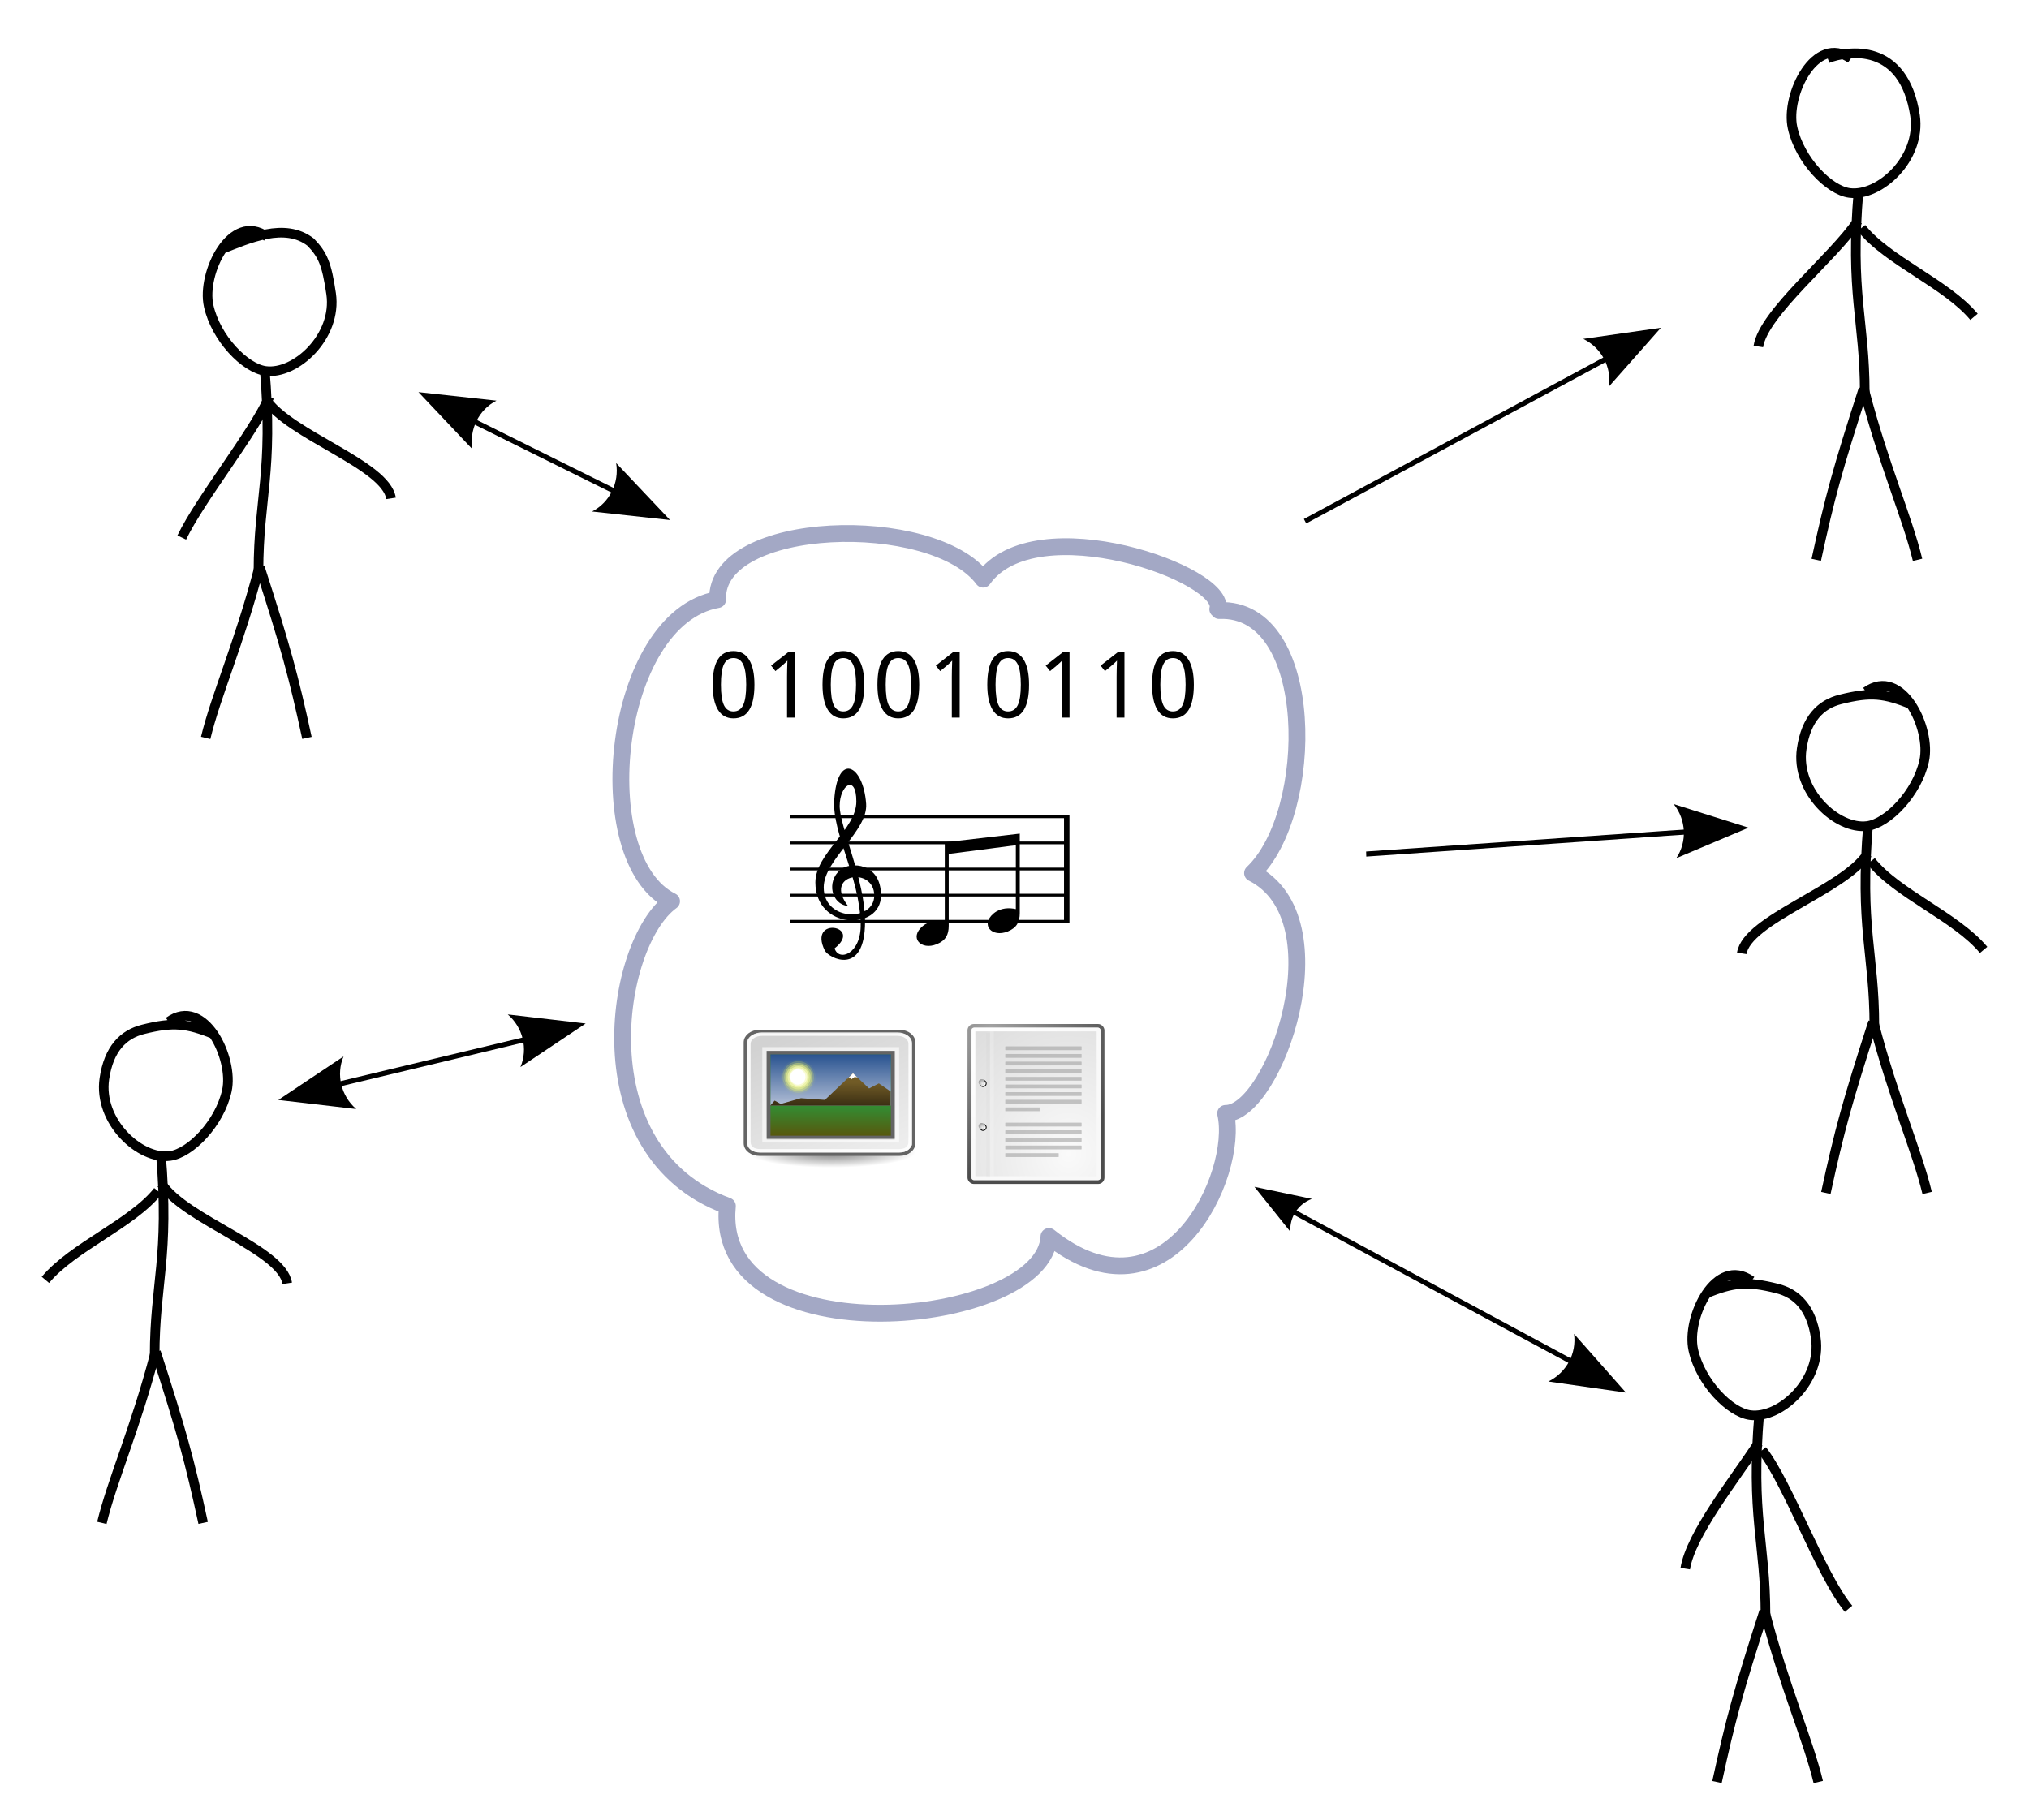 <?xml version="1.0" encoding="UTF-8" standalone="no"?>
<!-- Created with Inkscape (http://www.inkscape.org/) -->

<svg
   xmlns:dc="http://purl.org/dc/elements/1.1/"
   xmlns:cc="http://creativecommons.org/ns#"
   xmlns:rdf="http://www.w3.org/1999/02/22-rdf-syntax-ns#"
   xmlns:svg="http://www.w3.org/2000/svg"
   xmlns="http://www.w3.org/2000/svg"
   xmlns:xlink="http://www.w3.org/1999/xlink"
   xmlns:sodipodi="http://sodipodi.sourceforge.net/DTD/sodipodi-0.dtd"
   xmlns:inkscape="http://www.inkscape.org/namespaces/inkscape"
   id="svg8814"
   height="359.629"
   width="400.824"
   version="1.1"
   inkscape:version="0.48.4 r9939"
   sodipodi:docname="flo.svg"
   inkscape:export-filename="/home/aaron/sites-programs/snowdrift/static/img/intro/flo.png"
   inkscape:export-xdpi="80.159775"
   inkscape:export-ydpi="80.159775">
  <sodipodi:namedview
     pagecolor="#ffffff"
     bordercolor="#666666"
     borderopacity="1"
     objecttolerance="10"
     gridtolerance="10"
     guidetolerance="10"
     inkscape:pageopacity="0"
     inkscape:pageshadow="2"
     inkscape:window-width="959"
     inkscape:window-height="749"
     id="namedview172"
     showgrid="false"
     fit-margin-top="8"
     fit-margin-left="8"
     fit-margin-right="8"
     fit-margin-bottom="8"
     inkscape:zoom="0.76"
     inkscape:cx="243.17038"
     inkscape:cy="219.13941"
     inkscape:window-x="0"
     inkscape:window-y="38"
     inkscape:window-maximized="0"
     inkscape:current-layer="svg8814" />
  <defs
     id="defs8816">
    <radialGradient
       id="radialGradient16536-8"
       gradientUnits="userSpaceOnUse"
       cy="35.737"
       cx="33.967"
       gradientTransform="scale(0.96,1.041)"
       r="86.708">
      <stop
         id="stop260-1"
         stop-color="#fafafa"
         offset="0" />
      <stop
         id="stop261-8"
         stop-color="#BBB"
         offset="1" />
    </radialGradient>
    <radialGradient
       id="radialGradient16538-6"
       gradientUnits="userSpaceOnUse"
       cy="3.756"
       cx="8.824"
       gradientTransform="matrix(0.968,0,0,1.033,3.354,0.646)"
       r="37.752">
      <stop
         id="stop270-9"
         stop-color="#a3a3a3"
         offset="0" />
      <stop
         id="stop271-2"
         stop-color="#4c4c4c"
         offset="1" />
    </radialGradient>
    <radialGradient
       id="radialGradient16540-7"
       gradientUnits="userSpaceOnUse"
       cy="7.268"
       cx="8.144"
       gradientTransform="matrix(0.968,0,0,1.033,3.354,0.646)"
       r="38.159">
      <stop
         id="stop15664-6"
         stop-color="#FFF"
         offset="0" />
      <stop
         id="stop15666-2"
         stop-color="#f8f8f8"
         offset="1" />
    </radialGradient>
    <radialGradient
       id="radialGradient16542-3"
       gradientUnits="userSpaceOnUse"
       cy="114.57"
       cx="20.892"
       gradientTransform="matrix(0.23,0,0,0.23,4.614,3.98)"
       r="5.256">
      <stop
         id="stop15566-6"
         stop-color="#f0f0f0"
         offset="0" />
      <stop
         id="stop15568-0"
         stop-color="#9a9a9a"
         offset="1" />
    </radialGradient>
    <radialGradient
       id="radialGradient16544-8"
       gradientUnits="userSpaceOnUse"
       cy="64.568"
       cx="20.892"
       gradientTransform="matrix(0.23,0,0,0.23,4.614,3.98)"
       r="5.257">
      <stop
         id="stop15573-0"
         stop-color="#f0f0f0"
         offset="0" />
      <stop
         id="stop15575-1"
         stop-color="#9a9a9a"
         offset="1" />
    </radialGradient>
    <radialGradient
       id="radialGradient16546-8"
       gradientUnits="userSpaceOnUse"
       cy="41.636"
       cx="24.218"
       gradientTransform="matrix(1,0,0,0.184,0,33.975)"
       r="22.097">
      <stop
         id="stop12131-8"
         stop-color="#000"
         offset="0" />
      <stop
         id="stop12133-2"
         stop-color="#000"
         stop-opacity="0"
         offset="1" />
    </radialGradient>
    <linearGradient
       id="linearGradient16548-0"
       x1="12.487"
       gradientUnits="userSpaceOnUse"
       y1="3.732"
       gradientTransform="matrix(1.256,0,0,0.977,-3.217,4.202)"
       x2="31.081"
       y2="36.033">
      <stop
         id="stop16177-7"
         stop-color="#d2d2d2"
         offset="0" />
      <stop
         id="stop16179-8"
         stop-color="#ededed"
         offset="1" />
    </linearGradient>
    <linearGradient
       id="linearGradient16550-0"
       x1="21.877"
       gradientUnits="userSpaceOnUse"
       y1="30.341"
       gradientTransform="matrix(1.11,0,0,1.118,-0.224,1.618)"
       x2="21.917"
       y2="22.577">
      <stop
         id="stop16184-0"
         stop-color="#5e4f07"
         offset="0" />
      <stop
         id="stop16186-9"
         stop-color="#348a31"
         offset="1" />
    </linearGradient>
    <linearGradient
       id="linearGradient16552-2"
       x1="21.933"
       gradientUnits="userSpaceOnUse"
       y1="24.627"
       gradientTransform="matrix(1.099,0,0,1.107,0.028,1.968)"
       x2="21.933"
       y2="7.109">
      <stop
         id="stop16199-6"
         stop-color="#d0d6e5"
         offset="0" />
      <stop
         id="stop16201-7"
         stop-color="#093a80"
         offset="1" />
    </linearGradient>
    <linearGradient
       id="linearGradient16554-0"
       y2="27.352"
       gradientUnits="userSpaceOnUse"
       y1="20.227"
       x2="27.238"
       x1="27.309">
      <stop
         id="stop2394-3"
         stop-color="#715b26"
         offset="0" />
      <stop
         id="stop2396-9"
         stop-color="#312710"
         offset="1" />
    </linearGradient>
    <filter
       id="filter4593-6"
       color-interpolation-filters="sRGB">
      <feGaussianBlur
         id="feGaussianBlur4595-4"
         stdDeviation="4.049" />
    </filter>
  </defs>
  <g
     id="layer1"
     transform="translate(-647.593,-565.006)">
    <g
       id="g15962"
       transform="translate(51.576,4198.15)">
      <g
         id="g10074"
         transform="matrix(1,-0.006,0.006,1,30.853,22.328)">
        <path
           id="path7756"
           d="m 698.81,-3448.6 -47.929,11.183 0.219,0.969 47.929,-11.183 -0.219,-0.969 z"
           style="text-indent:0;text-align:start;text-transform:none;direction:ltr;block-progression:tb;baseline-shift:baseline;color:#000000;fill:#000000;enable-background:accumulate"
           inkscape:connector-curvature="0"
           sodipodi:nodetypes="cccccc" />
        <path
           id="path10080"
           d="m 656.132,-3432.399 -15.379,-1.885 12.937,-8.527 c -1.541,3.604 -0.541,7.807 2.443,10.412 z"
           inkscape:connector-curvature="0"
           style="fill-rule:evenodd;stroke-width:0.625;stroke-linejoin:round" />
        <path
           id="path10082"
           d="m 686.18,-3450.91 15.379,1.885 -12.937,8.527 c 1.541,-3.604 0.541,-7.807 -2.443,-10.412 z"
           inkscape:connector-curvature="0"
           style="fill-rule:evenodd;stroke-width:0.625;stroke-linejoin:round" />
      </g>
      <g
         id="g10092"
         transform="translate(-17.246,17.246)">
        <path
           id="path8318"
           d="m 938.62,-3584.4 -67.781,36.562 0.469,0.875 67.812,-36.562 -0.5,-0.875 z"
           style="text-indent:0;text-align:start;text-transform:none;direction:ltr;block-progression:tb;baseline-shift:baseline;color:#000000;fill:#000000;enable-background:accumulate"
           inkscape:connector-curvature="0" />
        <path
           id="path10098"
           d="m 926.029,-3583.427 15.338,-2.193 -10.264,11.607 c 0.547,-3.881 -1.514,-7.678 -5.075,-9.414 z"
           inkscape:connector-curvature="0"
           style="fill-rule:evenodd;stroke-width:0.625;stroke-linejoin:round" />
      </g>
      <g
         id="g10100"
         transform="matrix(0.93,-0.368,0.368,0.93,1354.432,16.888)">
        <path
           id="path8320"
           d="m 688.19,-3567.9 -0.75,0.688 33.344,37.031 0.75,-0.656 -33.344,-37.062 z"
           style="text-indent:0;text-align:start;text-transform:none;direction:ltr;block-progression:tb;baseline-shift:baseline;color:#000000;fill:#000000;enable-background:accumulate"
           inkscape:connector-curvature="0" />
        <path
           id="path10106"
           d="m 691.785,-3555.604 -5.753,-14.387 13.703,7.232 c -3.901,0.385 -7.103,3.285 -7.95,7.155 z"
           inkscape:connector-curvature="0"
           style="fill-rule:evenodd;stroke-width:0.625;stroke-linejoin:round" />
        <path
           id="path10108"
           d="m 717.185,-3542.596 5.753,14.387 -13.703,-7.232 c 3.901,-0.385 7.103,-3.285 7.95,-7.155 z"
           inkscape:connector-curvature="0"
           style="fill-rule:evenodd;stroke-width:0.625;stroke-linejoin:round" />
      </g>
      <g
         id="g10084"
         transform="translate(36.842,-12.03)">
        <path
           id="path8322"
           d="m 901.97,-3457.9 -72.919,5.039 0.031,1 72.919,-5.039 z"
           style="text-indent:0;text-align:start;text-transform:none;direction:ltr;block-progression:tb;baseline-shift:baseline;color:#000000;fill:#000000;enable-background:accumulate"
           inkscape:connector-curvature="0"
           sodipodi:nodetypes="ccccc" />
        <path
           id="path10090"
           d="m 889.818,-3462.227 14.778,4.657 -14.274,6.027 c 2.172,-3.263 1.955,-7.577 -0.504,-10.683 z"
           inkscape:connector-curvature="0"
           style="fill-rule:evenodd;stroke-width:0.625;stroke-linejoin:round" />
      </g>
      <g
         id="g9946"
         transform="matrix(1.287,0,0,1.287,682.469,913.11)"
         style="fill:none;stroke:#000000;stroke-width:1.475px;stroke-linecap:butt;stroke-linejoin:miter">
        <path
           id="path9948"
           d="m -26.209,-3496.1 c -5.423,-3.879 -10.056,5.591 -8.935,10.623 1.108,4.975 5.584,9.581 8.742,9.992 4.618,0.601 11.015,-5.309 10.055,-11.864 -0.674,-4.598 -1.292,-5.998 -3.147,-7.922 -3.968,-3.064 -9.503,-0.576 -13.771,1.131"
           inkscape:connector-curvature="0"
           sodipodi:nodetypes="ccsccc" />
        <path
           id="path9950"
           d="m -26.556,-3475.9 c 1.365,15.986 -0.944,19.932 -0.944,31.159"
           inkscape:connector-curvature="0" />
        <path
           id="path9952"
           d="m -26.428,-3471.2 c 3.668,5.571 18.474,10.065 19.281,15.272"
           inkscape:connector-curvature="0" />
        <path
           id="path9954"
           d="m -25.83,-3471.523 c -2.614,5.816 -10.559,15.627 -13.443,21.607"
           inkscape:connector-curvature="0"
           style="stroke-width:1.475"
           sodipodi:nodetypes="cc" />
        <path
           id="path9956"
           d="m -27.303,-3445.4 c 3.982,12.321 5.151,16.592 7.246,26.247"
           inkscape:connector-curvature="0" />
        <path
           id="path9958"
           d="m -27.457,-3445.1 c -2.935,11.274 -6.576,19.433 -8.146,25.947"
           inkscape:connector-curvature="0" />
      </g>
      <g
         id="g10218"
         transform="matrix(1.287,0,0,1.287,661.96,1068.217)"
         style="fill:none;stroke:#000000;stroke-width:1.475px;stroke-linecap:butt;stroke-linejoin:miter">
        <path
           id="path10220"
           d="m -25.355,-3496.1 c 5.423,-3.879 10.056,5.591 8.935,10.623 -1.108,4.975 -5.584,9.581 -8.742,9.992 -4.618,0.601 -11.015,-5.309 -10.055,-11.864 0.674,-4.598 2.918,-6.819 5.941,-7.575 4.678,-1.17 6.709,-0.923 10.977,0.784"
           inkscape:connector-curvature="0" />
        <path
           id="path10222"
           d="m -26.556,-3475.9 c 1.365,15.986 -0.944,19.932 -0.944,31.159"
           inkscape:connector-curvature="0" />
        <path
           id="path10224"
           d="m -26.428,-3471.2 c 3.668,5.571 18.474,10.065 19.281,15.272"
           inkscape:connector-curvature="0" />
        <path
           id="path10226"
           d="m -26.991,-3470.1 c -3.95,5.006 -13.027,8.539 -17.279,13.638"
           inkscape:connector-curvature="0" />
        <path
           id="path10228"
           d="m -27.303,-3445.4 c 3.982,12.321 5.151,16.592 7.246,26.247"
           inkscape:connector-curvature="0" />
        <path
           id="path10230"
           d="m -27.457,-3445.1 c -2.935,11.274 -6.576,19.433 -8.146,25.947"
           inkscape:connector-curvature="0" />
      </g>
      <g
         id="g10261"
         transform="matrix(-1.287,0,0,1.287,909.392,1119.421)"
         style="fill:none;stroke:#000000;stroke-width:1.475px;stroke-linecap:butt;stroke-linejoin:miter">
        <path
           id="path10263"
           d="m -25.355,-3496.1 c 5.423,-3.879 10.056,5.591 8.935,10.623 -1.108,4.975 -5.584,9.581 -8.742,9.992 -4.618,0.601 -11.015,-5.309 -10.055,-11.864 0.674,-4.598 2.918,-6.819 5.941,-7.575 4.678,-1.17 6.709,-0.923 10.977,0.784"
           inkscape:connector-curvature="0" />
        <path
           id="path10265"
           d="m -26.556,-3475.9 c 1.365,15.986 -0.944,19.932 -0.944,31.159"
           inkscape:connector-curvature="0" />
        <path
           id="path10267"
           d="m -26.428,-3471.2 c 3.668,5.571 10.437,14.084 11.244,19.291"
           inkscape:connector-curvature="0"
           sodipodi:nodetypes="cc" />
        <path
           id="path10269"
           d="m -26.991,-3470.1 c -3.95,5.006 -9.008,19.256 -13.26,24.355"
           inkscape:connector-curvature="0"
           sodipodi:nodetypes="cc" />
        <path
           id="path10271"
           d="m -27.303,-3445.4 c 3.982,12.321 5.151,16.592 7.246,26.247"
           inkscape:connector-curvature="0" />
        <path
           id="path10273"
           d="m -27.457,-3445.1 c -2.935,11.274 -6.576,19.433 -8.146,25.947"
           inkscape:connector-curvature="0" />
      </g>
      <g
         id="g10695"
         transform="matrix(-1.287,0,0,1.287,930.898,1003.021)"
         style="fill:none;stroke:#000000;stroke-width:1.475px;stroke-linecap:butt;stroke-linejoin:miter">
        <path
           id="path10697"
           d="m -26.21,-3496.1 c -5.423,-3.879 -10.056,5.591 -8.935,10.623 1.108,4.975 5.584,9.581 8.742,9.992 4.618,0.601 11.015,-5.309 10.055,-11.864 -0.674,-4.598 -2.918,-6.819 -5.941,-7.575 -4.678,-1.17 -6.709,-0.923 -10.977,0.784"
           inkscape:connector-curvature="0" />
        <path
           id="path10699"
           d="m -26.556,-3475.9 c 1.365,15.986 -0.944,19.932 -0.944,31.159"
           inkscape:connector-curvature="0" />
        <path
           id="path10701"
           d="m -26.428,-3471.2 c 3.668,5.571 18.474,10.065 19.281,15.272"
           inkscape:connector-curvature="0" />
        <path
           id="path10703"
           d="m -26.991,-3470.1 c -3.95,5.006 -13.027,8.539 -17.279,13.638"
           inkscape:connector-curvature="0" />
        <path
           id="path10705"
           d="m -27.303,-3445.4 c 3.982,12.321 5.151,16.592 7.246,26.247"
           inkscape:connector-curvature="0" />
        <path
           id="path10707"
           d="m -27.457,-3445.1 c -2.935,11.274 -6.576,19.433 -8.146,25.947"
           inkscape:connector-curvature="0" />
      </g>
      <g
         id="g10709"
         transform="matrix(-1.287,0,0,1.287,929.002,877.926)"
         style="fill:none;stroke:#000000;stroke-width:1.475px;stroke-linecap:butt;stroke-linejoin:miter">
        <path
           id="path10711"
           d="m -25.355,-3496.1 c 5.423,-3.879 10.056,5.591 8.935,10.623 -1.108,4.975 -5.584,9.581 -8.742,9.992 -4.618,0.601 -11.015,-5.309 -10.055,-11.864 1.719,-11.322 10.287,-10.01 13.41,-8.796"
           inkscape:connector-curvature="0" />
        <path
           id="path10713"
           d="m -26.556,-3475.9 c 1.365,15.986 -0.944,19.932 -0.944,31.159"
           inkscape:connector-curvature="0" />
        <path
           id="path10715"
           d="m -26.428,-3471.2 c 3.668,5.571 14.455,14.084 15.262,19.291"
           inkscape:connector-curvature="0"
           sodipodi:nodetypes="cc" />
        <path
           id="path10717"
           d="m -26.991,-3470.1 c -3.95,5.006 -13.027,8.539 -17.279,13.638"
           inkscape:connector-curvature="0" />
        <path
           id="path10719"
           d="m -27.303,-3445.4 c 3.982,12.321 5.151,16.592 7.246,26.247"
           inkscape:connector-curvature="0" />
        <path
           id="path10721"
           d="m -27.457,-3445.1 c -2.935,11.274 -6.576,19.433 -8.146,25.947"
           inkscape:connector-curvature="0" />
      </g>
      <g
         id="g3149"
         transform="matrix(1,0,0,-1,-24.144,-6943.597)">
        <path
           style="text-indent:0;text-align:start;text-transform:none;direction:ltr;block-progression:tb;baseline-shift:baseline;color:#000000;fill:#000000;enable-background:accumulate"
           d="m 938.62,-3584.4 -67.781,36.562 0.469,0.875 67.812,-36.562 -0.5,-0.875 z"
           id="path3151"
           inkscape:connector-curvature="0" />
        <path
           d="m 926.029,-3583.427 15.338,-2.193 -10.264,11.607 c 0.547,-3.881 -1.514,-7.678 -5.075,-9.414 z"
           id="path3153"
           inkscape:connector-curvature="0"
           style="fill-rule:evenodd;stroke-width:0.625;stroke-linejoin:round" />
      </g>
    </g>
  </g>
  <g
     id="layer1-2"
     transform="matrix(0.754,0,0,0.754,-93.32,-218.931)">
    <g
       id="g16468"
       transform="translate(238.838,4511.563)">
      <g
         id="g6118"
         transform="translate(-58.463,-2322.949)">
        <g
           id="text3254"
           style="font-size:24px;font-style:normal;font-variant:normal;font-weight:normal;font-stretch:normal;line-height:125%;letter-spacing:0px;word-spacing:0px;fill:#000000;font-family:Monospace"
           line-height="125%"
           font-size="24px"
           font-style="normal"
           font-stretch="normal"
           font-variant="normal"
           font-weight="normal">
          <path
             id="path6683"
             d="m 135.56,-1710 c -1.789,0 -3.144,-0.754 -4.066,-2.262 -0.922,-1.516 -1.383,-3.703 -1.383,-6.562 0,-5.875 1.816,-8.812 5.449,-8.812 1.812,0 3.18,0.758 4.102,2.273 0.93,1.508 1.395,3.688 1.395,6.539 -10e-6,5.883 -1.832,8.824 -5.496,8.824 m 0,-1.816 c 1.148,0 1.992,-0.547 2.531,-1.641 0.539,-1.101 0.809,-2.891 0.809,-5.367 -1e-5,-2.461 -0.27,-4.238 -0.809,-5.332 -0.539,-1.102 -1.383,-1.652 -2.531,-1.652 -1.133,10e-5 -1.965,0.547 -2.496,1.641 -0.523,1.086 -0.785,2.867 -0.785,5.344 -1e-5,2.484 0.262,4.274 0.785,5.367 0.531,1.094 1.363,1.641 2.496,1.641"
             inkscape:connector-curvature="0" />
          <path
             id="path6685"
             d="m 151.66,-1710.2 -2.062,0 0,-10.699 c -1e-5,-0.953 0.031,-2.363 0.094,-4.23 -0.305,0.336 -0.777,0.777 -1.418,1.324 l -1.723,1.418 -1.137,-1.441 4.488,-3.504 h 1.758 v 17.133"
             inkscape:connector-curvature="0" />
          <path
             id="path6687"
             d="m 164.34,-1710 c -1.789,0 -3.144,-0.754 -4.066,-2.262 -0.922,-1.516 -1.383,-3.703 -1.383,-6.562 0,-5.875 1.816,-8.812 5.449,-8.812 1.812,0 3.18,0.758 4.102,2.273 0.93,1.508 1.395,3.688 1.395,6.539 -10e-6,5.883 -1.832,8.824 -5.496,8.824 m 0,-1.816 c 1.148,0 1.992,-0.547 2.531,-1.641 0.539,-1.101 0.809,-2.891 0.809,-5.367 -1e-5,-2.461 -0.27,-4.238 -0.809,-5.332 -0.539,-1.102 -1.383,-1.652 -2.531,-1.652 -1.133,10e-5 -1.965,0.547 -2.496,1.641 -0.523,1.086 -0.785,2.867 -0.785,5.344 -1e-5,2.484 0.262,4.274 0.785,5.367 0.531,1.094 1.363,1.641 2.496,1.641"
             inkscape:connector-curvature="0" />
          <path
             id="path6689"
             d="m 178.73,-1710 c -1.789,0 -3.144,-0.754 -4.066,-2.262 -0.922,-1.516 -1.383,-3.703 -1.383,-6.562 0,-5.875 1.816,-8.812 5.449,-8.812 1.812,0 3.18,0.758 4.102,2.273 0.93,1.508 1.395,3.688 1.395,6.539 -1e-5,5.883 -1.832,8.824 -5.496,8.824 m 0,-1.816 c 1.148,0 1.992,-0.547 2.531,-1.641 0.539,-1.101 0.809,-2.891 0.809,-5.367 -1e-5,-2.461 -0.27,-4.238 -0.809,-5.332 -0.539,-1.102 -1.383,-1.652 -2.531,-1.652 -1.133,10e-5 -1.965,0.547 -2.496,1.641 -0.523,1.086 -0.785,2.867 -0.785,5.344 0,2.484 0.262,4.274 0.785,5.367 0.531,1.094 1.363,1.641 2.496,1.641"
             inkscape:connector-curvature="0" />
          <path
             id="path6691"
             d="m 194.83,-1710.2 -2.062,0 0,-10.699 c 0,-0.953 0.031,-2.363 0.094,-4.23 -0.305,0.336 -0.777,0.777 -1.418,1.324 l -1.723,1.418 -1.137,-1.441 4.488,-3.504 h 1.758 v 17.133"
             inkscape:connector-curvature="0" />
          <path
             id="path6693"
             d="m 207.51,-1710 c -1.789,0 -3.144,-0.754 -4.066,-2.262 -0.922,-1.516 -1.383,-3.703 -1.383,-6.562 0,-5.875 1.816,-8.812 5.449,-8.812 1.812,0 3.18,0.758 4.102,2.273 0.93,1.508 1.395,3.688 1.395,6.539 -1e-5,5.883 -1.832,8.824 -5.496,8.824 m 0,-1.816 c 1.148,0 1.992,-0.547 2.531,-1.641 0.539,-1.101 0.809,-2.891 0.809,-5.367 -1e-5,-2.461 -0.27,-4.238 -0.809,-5.332 -0.539,-1.102 -1.383,-1.652 -2.531,-1.652 -1.133,10e-5 -1.965,0.547 -2.496,1.641 -0.523,1.086 -0.785,2.867 -0.785,5.344 0,2.484 0.262,4.274 0.785,5.367 0.531,1.094 1.363,1.641 2.496,1.641"
             inkscape:connector-curvature="0" />
          <path
             id="path6695"
             d="m 223.61,-1710.2 -2.062,0 0,-10.699 c 0,-0.953 0.031,-2.363 0.094,-4.23 -0.305,0.336 -0.777,0.777 -1.418,1.324 l -1.723,1.418 -1.137,-1.441 4.488,-3.504 h 1.758 v 17.133"
             inkscape:connector-curvature="0" />
          <path
             id="path6697"
             d="m 238,-1710.2 -2.062,0 0,-10.699 c -1e-5,-0.953 0.031,-2.363 0.094,-4.23 -0.305,0.336 -0.777,0.777 -1.418,1.324 l -1.723,1.418 -1.137,-1.441 4.488,-3.504 h 1.758 v 17.133"
             inkscape:connector-curvature="0" />
          <path
             id="path6699"
             d="m 250.68,-1710 c -1.789,0 -3.144,-0.754 -4.066,-2.262 -0.922,-1.516 -1.383,-3.703 -1.383,-6.562 0,-5.875 1.816,-8.812 5.449,-8.812 1.812,0 3.18,0.758 4.102,2.273 0.93,1.508 1.395,3.688 1.395,6.539 -1e-5,5.883 -1.832,8.824 -5.496,8.824 m 0,-1.816 c 1.148,0 1.992,-0.547 2.531,-1.641 0.539,-1.101 0.809,-2.891 0.809,-5.367 -1e-5,-2.461 -0.27,-4.238 -0.809,-5.332 -0.539,-1.102 -1.383,-1.652 -2.531,-1.652 -1.133,10e-5 -1.965,0.547 -2.496,1.641 -0.523,1.086 -0.785,2.867 -0.785,5.344 -1e-5,2.484 0.262,4.274 0.785,5.367 0.531,1.094 1.363,1.641 2.496,1.641"
             inkscape:connector-curvature="0" />
        </g>
        <g
           id="g2992"
           transform="matrix(0.19,0,0,0.19,148.851,-1700.835)">
          <path
             id="path2796"
             d="m 226.86,138.73 92.58,-12 v 88.12 c -8.65,-2.05 -21.03,-2.05 -30.52,5.89 -19.01,15.9 -2.33,33.78 19.43,24.91 12.38,-5.05 16.51,-13.15 16.51,-25.38 V 110.73 l -103.42,12 v 109.73 c -8.65,-2.05 -21.03,-2.04 -30.52,5.9 -19.01,15.9 -2.33,33.78 19.43,24.91 12.38,-5.05 16.51,-13.16 16.51,-25.39 v -99.15 z"
             inkscape:connector-curvature="0" />
          <path
             id="path2810"
             d="M 8.5,87.5 H 389.62"
             inkscape:connector-curvature="0"
             style="fill:none;stroke:#000000;stroke-width:3.75" />
          <use
             id="use2812"
             xlink:href="#path2810"
             transform="translate(0,36.03)"
             height="300"
             width="400"
             y="0"
             x="0" />
          <use
             id="use2814"
             xlink:href="#path2810"
             transform="translate(0,72.061)"
             height="300"
             width="400"
             y="0"
             x="0" />
          <use
             id="use2816"
             xlink:href="#path2810"
             transform="translate(0,108.09)"
             height="300"
             width="400"
             y="0"
             x="0" />
          <use
             id="use2818"
             xlink:href="#path2810"
             transform="translate(0,144.12)"
             height="300"
             width="400"
             y="0"
             x="0" />
          <path
             id="path2820"
             d="m 389.62,89.289 v 140.46"
             inkscape:connector-curvature="0"
             style="fill:none;stroke:#000000;stroke-width:7.5;stroke-linecap:square" />
          <path
             id="path1981"
             d="m 69.5,269 c 40,-31.26 -37.238,-44.91 -13.5,3 5.182,10.46 55.5,36.51 55.5,-40 0,-57.5 -35,-130.5 -35,-159.5 0,-29 23,-44.5 23,-6 C 99.5,105 43,138 43,178 c 0,66.03 90.5,67.03 90.5,18 0,-45.5 -42.327,-46.9 -56,-35.5 -19.514,16.27 -12.443,47.9 10.5,50 -33.656,-43.11 31.7,-54.41 36,-18 4.73,40.03 -69.5,41.16 -69.5,-7.5 0,-38.5 61.27,-77.6 58.5,-115.5 -4,-54.691 -39.861,-71.599 -44,-5 -2.91,46.32 34.83,105.02 36.5,170.5 1.07,41.81 -30.318,52.85 -36,34 z"
             inkscape:connector-curvature="0" />
        </g>
        <g
           id="g3195"
           transform="translate(190.776,-1633.047)">
          <g
             id="g3049">
            <rect
               id="rect15391"
               style="color:#000000;fill:url(#radialGradient16536-8);fill-rule:nonzero;stroke:url(#radialGradient16538-6);stroke-width:1;stroke-linecap:round;stroke-linejoin:round;stroke-miterlimit:4;stroke-dashoffset:0;display:block"
               display="block"
               ry="1.149"
               height="40.92"
               width="34.875"
               stroke-miterlimit="4"
               y="3.646"
               x="6.604" />
            <rect
               id="rect15660"
               style="color:#000000;fill:none;stroke:url(#radialGradient16540-7);stroke-width:1;stroke-linecap:round;stroke-linejoin:round;stroke-miterlimit:4;stroke-dashoffset:0;display:block"
               display="block"
               rx="0.149"
               ry="0.149"
               height="38.946"
               width="32.776"
               stroke-miterlimit="4"
               y="4.584"
               x="7.666" />
            <g
               id="g2270"
               transform="translate(0.646,-0.038)"
               style="fill-rule:nonzero">
              <g
                 id="g1440"
                 transform="matrix(0.23,0,0,0.23,4.967,4.245)"
                 stroke-miterlimit="4"
                 style="fill:#ffffff;stroke:#000000;stroke-miterlimit:4">
                <path
                   id="path1448"
                   d="m 23.428,113.07 c 0,1.973 -1.6,3.572 -3.573,3.572 -1.974,0 -3.573,-1.6 -3.573,-3.572 0,-1.974 1.6,-3.573 3.573,-3.573 1.973,0 3.573,1.6 3.573,3.573 z"
                   inkscape:connector-curvature="0" />
                <path
                   id="path1456"
                   d="m 23.428,63.07 c 0,1.973 -1.6,3.573 -3.573,3.573 -1.974,0 -3.573,-1.6 -3.573,-3.573 0,-1.974 1.6,-3.573 3.573,-3.573 1.973,0 3.573,1.6 3.573,3.573 z"
                   inkscape:connector-curvature="0" />
              </g>
              <path
                 id="path15570"
                 d="m 9.995,29.952 c 0,0.453 -0.368,0.821 -0.821,0.821 -0.453,0 -0.821,-0.368 -0.821,-0.821 0,-0.453 0.368,-0.821 0.821,-0.821 0.453,0 0.821,0.368 0.821,0.821 z"
                 inkscape:connector-curvature="0"
                 style="fill:url(#radialGradient16542-3)" />
              <path
                 id="path15577"
                 d="m 9.995,18.467 c 0,0.453 -0.368,0.821 -0.821,0.821 -0.453,0 -0.821,-0.368 -0.821,-0.821 0,-0.453 0.368,-0.821 0.821,-0.821 0.453,0 0.821,0.368 0.821,0.821 z"
                 inkscape:connector-curvature="0"
                 style="fill:url(#radialGradient16544-8)" />
            </g>
            <path
               id="path15672"
               d="m 11.506,5.494 0,37.907"
               stroke-miterlimit="4"
               inkscape:connector-curvature="0"
               style="fill:none;stroke:#000000;stroke-width:0.989;stroke-linecap:butt;stroke-linejoin:miter;stroke-miterlimit:4;stroke-opacity:0.018" />
            <path
               id="path15674"
               d="m 12.5,5.021 0,38.018"
               stroke-miterlimit="4"
               inkscape:connector-curvature="0"
               style="fill:none;stroke:#ffffff;stroke-width:1;stroke-linecap:butt;stroke-linejoin:miter;stroke-miterlimit:4;stroke-opacity:0.205" />
          </g>
          <g
             id="g3161">
            <g
               id="g2253"
               transform="matrix(0.909,0,0,1,2.364,0)"
               style="fill:#9b9b9b;fill-opacity:0.55;fill-rule:nonzero">
              <rect
                 id="rect15686"
                 style="color:#000000;display:block"
                 display="block"
                 rx="0.152"
                 ry="0.065"
                 height="1"
                 width="22"
                 y="9"
                 x="15" />
              <rect
                 id="rect15688"
                 style="color:#000000;display:block"
                 display="block"
                 rx="0.152"
                 ry="0.065"
                 height="1"
                 width="22"
                 y="11"
                 x="15" />
              <rect
                 id="rect15690"
                 style="color:#000000;display:block"
                 display="block"
                 rx="0.152"
                 ry="0.065"
                 height="1"
                 width="22"
                 y="13"
                 x="15" />
              <rect
                 id="rect15692"
                 style="color:#000000;display:block"
                 display="block"
                 rx="0.152"
                 ry="0.065"
                 height="1"
                 width="22"
                 y="15"
                 x="15" />
              <rect
                 id="rect15694"
                 style="color:#000000;display:block"
                 display="block"
                 rx="0.152"
                 ry="0.065"
                 height="1"
                 width="22"
                 y="17"
                 x="15" />
              <rect
                 id="rect15696"
                 style="color:#000000;display:block"
                 display="block"
                 rx="0.152"
                 ry="0.065"
                 height="1"
                 width="22"
                 y="19"
                 x="15" />
              <rect
                 id="rect15698"
                 style="color:#000000;display:block"
                 display="block"
                 rx="0.152"
                 ry="0.065"
                 height="1"
                 width="22"
                 y="21"
                 x="15" />
              <rect
                 id="rect15700"
                 style="color:#000000;display:block"
                 display="block"
                 rx="0.152"
                 ry="0.065"
                 height="1"
                 width="22"
                 y="23"
                 x="15" />
              <rect
                 id="rect15732"
                 style="color:#000000;display:block"
                 display="block"
                 rx="0.068"
                 ry="0.065"
                 height="1"
                 width="9.9"
                 y="25"
                 x="15" />
              <rect
                 id="rect15736"
                 style="color:#000000;display:block"
                 display="block"
                 rx="0.152"
                 ry="0.065"
                 height="1"
                 width="22"
                 y="29"
                 x="15" />
              <rect
                 id="rect15738"
                 style="color:#000000;display:block"
                 display="block"
                 rx="0.152"
                 ry="0.065"
                 height="1"
                 width="22"
                 y="31"
                 x="15" />
              <rect
                 id="rect15740"
                 style="color:#000000;display:block"
                 display="block"
                 rx="0.152"
                 ry="0.065"
                 height="1"
                 width="22"
                 y="33"
                 x="15" />
              <rect
                 id="rect15742"
                 style="color:#000000;display:block"
                 display="block"
                 rx="0.152"
                 ry="0.065"
                 height="1"
                 width="22"
                 y="35"
                 x="15" />
              <rect
                 id="rect15744"
                 style="color:#000000;display:block"
                 display="block"
                 rx="0.106"
                 ry="0.065"
                 height="1"
                 width="15.4"
                 y="37"
                 x="15" />
            </g>
          </g>
        </g>
        <g
           id="g3018"
           transform="translate(136.889,-1634.856)">
          <path
             id="path12127"
             style="opacity:0.528;color:#000000;fill:url(#radialGradient16546-8);fill-rule:nonzero;display:block"
             d="m 46.315,41.636 a 22.097,4.066 0 1 1 -44.194,0 22.097,4.066 0 1 1 44.194,0 z"
             transform="translate(0.177,-3.116)"
             display="block"
             inkscape:connector-curvature="0" />
          <path
             id="path16181"
             d="m 45.874,36.22 c 0,1.563 -1.632,2.832 -3.641,2.832 H 5.446 c -2.009,0 -3.641,-1.27 -3.641,-2.832 V 9.768 c 0,-1.563 1.632,-2.832 3.641,-2.832 h 36.787 c 2.009,0 3.641,1.27 3.641,2.832 V 36.22 z"
             stroke-miterlimit="4"
             inkscape:connector-curvature="0"
             style="fill:url(#linearGradient16548-0);fill-rule:nonzero;stroke:#646464;stroke-width:0.914;stroke-miterlimit:4;stroke-dasharray:none" />
          <path
             id="path16188"
             d="m 40.419,34.718 -32.536,0 0,-22.253 32.536,0 0,22.253 0,0 z"
             stroke-miterlimit="4"
             inkscape:connector-curvature="0"
             style="fill:url(#linearGradient16550-0);fill-rule:nonzero;stroke:#646464;stroke-width:1;stroke-miterlimit:4;stroke-dasharray:none" />
          <path
             id="path16203"
             d="m 8.38,12.924 31.541,0 0,13.391 -31.541,0 0,-13.391 z"
             inkscape:connector-curvature="0"
             style="fill:url(#linearGradient16552-2);fill-rule:nonzero" />
          <g
             id="g16205"
             transform="matrix(1.11,0,0,1.118,-0.225,1.617)"
             stroke-miterlimit="4"
             style="fill-rule:nonzero;stroke-width:0;stroke-miterlimit:4">
            <g
               id="g16207"
               stroke-miterlimit="4"
               style="stroke-width:0;stroke-miterlimit:4">
              <path
                 id="path16209"
                 d="m 18.4,15.4 c 0,2.2 -1.8,4.1 -4.1,4.1 -2.2,0 -4.1,-1.8 -4.1,-4.1 0,-2.2 1.8,-4.1 4.1,-4.1 2.2,0 4.1,1.8 4.1,4.1 z"
                 inkscape:connector-curvature="0"
                 style="opacity:0.05;fill:#e8f52f" />
              <path
                 id="path16211"
                 d="m 18,15.4 c 0,2 -1.6,3.7 -3.7,3.7 -2,0 -3.7,-1.6 -3.7,-3.7 0,-2 1.6,-3.7 3.7,-3.7 2,0 3.7,1.6 3.7,3.7 z"
                 inkscape:connector-curvature="0"
                 style="opacity:0.208;fill:#ecf751" />
              <path
                 id="path16213"
                 d="m 17.6,15.4 c 0,1.8 -1.5,3.3 -3.3,3.3 -1.8,0 -3.3,-1.5 -3.3,-3.3 0,-1.8 1.5,-3.3 3.3,-3.3 1.8,0 3.3,1.5 3.3,3.3 z"
                 inkscape:connector-curvature="0"
                 style="opacity:0.367;fill:#f0f972" />
              <path
                 id="path16215"
                 d="m 17.2,15.4 c 0,1.6 -1.3,2.9 -2.9,2.9 -1.6,0 -2.9,-1.3 -2.9,-2.9 0,-1.6 1.3,-2.9 2.9,-2.9 1.6,0 2.9,1.3 2.9,2.9 z"
                 inkscape:connector-curvature="0"
                 style="opacity:0.525;fill:#f4fa95" />
              <path
                 id="path16217"
                 d="m 16.8,15.4 c 0,1.4 -1.1,2.5 -2.5,2.5 -1.4,0 -2.5,-1.1 -2.5,-2.5 0,-1.4 1.1,-2.5 2.5,-2.5 1.4,0 2.5,1.1 2.5,2.5 z"
                 inkscape:connector-curvature="0"
                 style="opacity:0.683;fill:#f7fcb7" />
              <path
                 id="path16219"
                 d="m 16.4,15.4 c 0,1.2 -1,2.1 -2.1,2.1 -1.1,0 -2.1,-1 -2.1,-2.1 0,-1.1 1,-2.1 2.1,-2.1 1.1,0 2.1,1 2.1,2.1 z"
                 inkscape:connector-curvature="0"
                 style="opacity:0.842;fill:#fbfddb" />
              <path
                 id="path16221"
                 d="m 16,15.4 c 0,1 -0.8,1.8 -1.8,1.8 -1,0 -1.8,-0.8 -1.8,-1.8 0,-1 0.8,-1.8 1.8,-1.8 1,0 1.8,0.8 1.8,1.8 z"
                 inkscape:connector-curvature="0"
                 style="fill:#ffffff" />
            </g>
          </g>
          <path
             id="path11975"
             d="m 44.979,35.756 c 0,1.499 -1.016,2.432 -2.943,2.432 h -36.3 c -1.927,0 -3.035,-0.862 -3.035,-2.361 v -25.654 c 0,-1.499 1.566,-2.575 3.493,-2.575 h 35.384 c 1.927,0 3.401,1.076 3.401,2.575 v 25.583 z"
             stroke-miterlimit="4"
             inkscape:connector-curvature="0"
             style="fill:none;stroke:#ffffff;stroke-width:0.914;stroke-miterlimit:4;stroke-opacity:0.86;stroke-dasharray:none" />
          <path
             id="path12125"
             d="m 41.577,35.51 -34.853,0 0,-24.002 34.853,0 0,24.002 0,0 z"
             stroke-miterlimit="4"
             inkscape:connector-curvature="0"
             style="fill:none;stroke:#ffffff;stroke-width:1;stroke-miterlimit:4;stroke-opacity:0.617;stroke-dasharray:none" />
          <path
             id="path2099"
             d="m 8.309,26.345 31.555,0 0,-3.712 -3.094,-2.121 -2.563,1.326 -4.243,-3.978 -7.336,6.983 -6.276,-0.442 -5.303,1.503 -1.591,-0.884 -1.149,1.326 z"
             inkscape:connector-curvature="0"
             style="fill:url(#linearGradient16554-0);fill-rule:evenodd" />
          <path
             id="path2388"
             d="m 29.988,17.86 -1.438,1.438 0.815,-0.384 0,0.671 1.055,-0.767 0.288,0.288 0,-0.336 0.671,0.431 -1.39,-1.342 z"
             inkscape:connector-curvature="0"
             style="fill:#ffffff;fill-rule:evenodd" />
        </g>
      </g>
      <g
         id="g16465">
        <path
           id="path3709"
           d="m 204.34,-4061.2 c 25.617,-1.07 25.413,53.057 8.753,68.798 23.775,12.017 5.657,63.076 -7.058,62.974 3.739,16.033 -15.461,56.879 -46.282,32.254 -0.977,23.865 -88.179,32.441 -84.248,-7.988 -38.346,-14.114 -29.79,-68.933 -14.624,-79.864 -22.076,-10.931 -15.679,-74.144 12.065,-79.049 -0.781,-21.194 56.476,-22.89 69.562,-5.349 13.724,-19.205 64.109,-1.18 61.475,7.865"
           stroke-miterlimit="4"
           inkscape:connector-curvature="0"
           style="fill:none;stroke:#a3a8c5;stroke-width:4.406;stroke-linecap:round;stroke-linejoin:round;stroke-miterlimit:4;stroke-dasharray:none;filter:url(#filter4593-6)" />
      </g>
    </g>
  </g>
  <path
     id="path10082-6"
     d="m 254.901,243.372 -7.089,-8.864 11.348,2.382 c -2.73,1.015 -4.441,3.638 -4.258,6.482 z"
     inkscape:connector-curvature="0"
     style="fill-rule:evenodd;stroke-width:0.625;stroke-linejoin:round" />
</svg>
